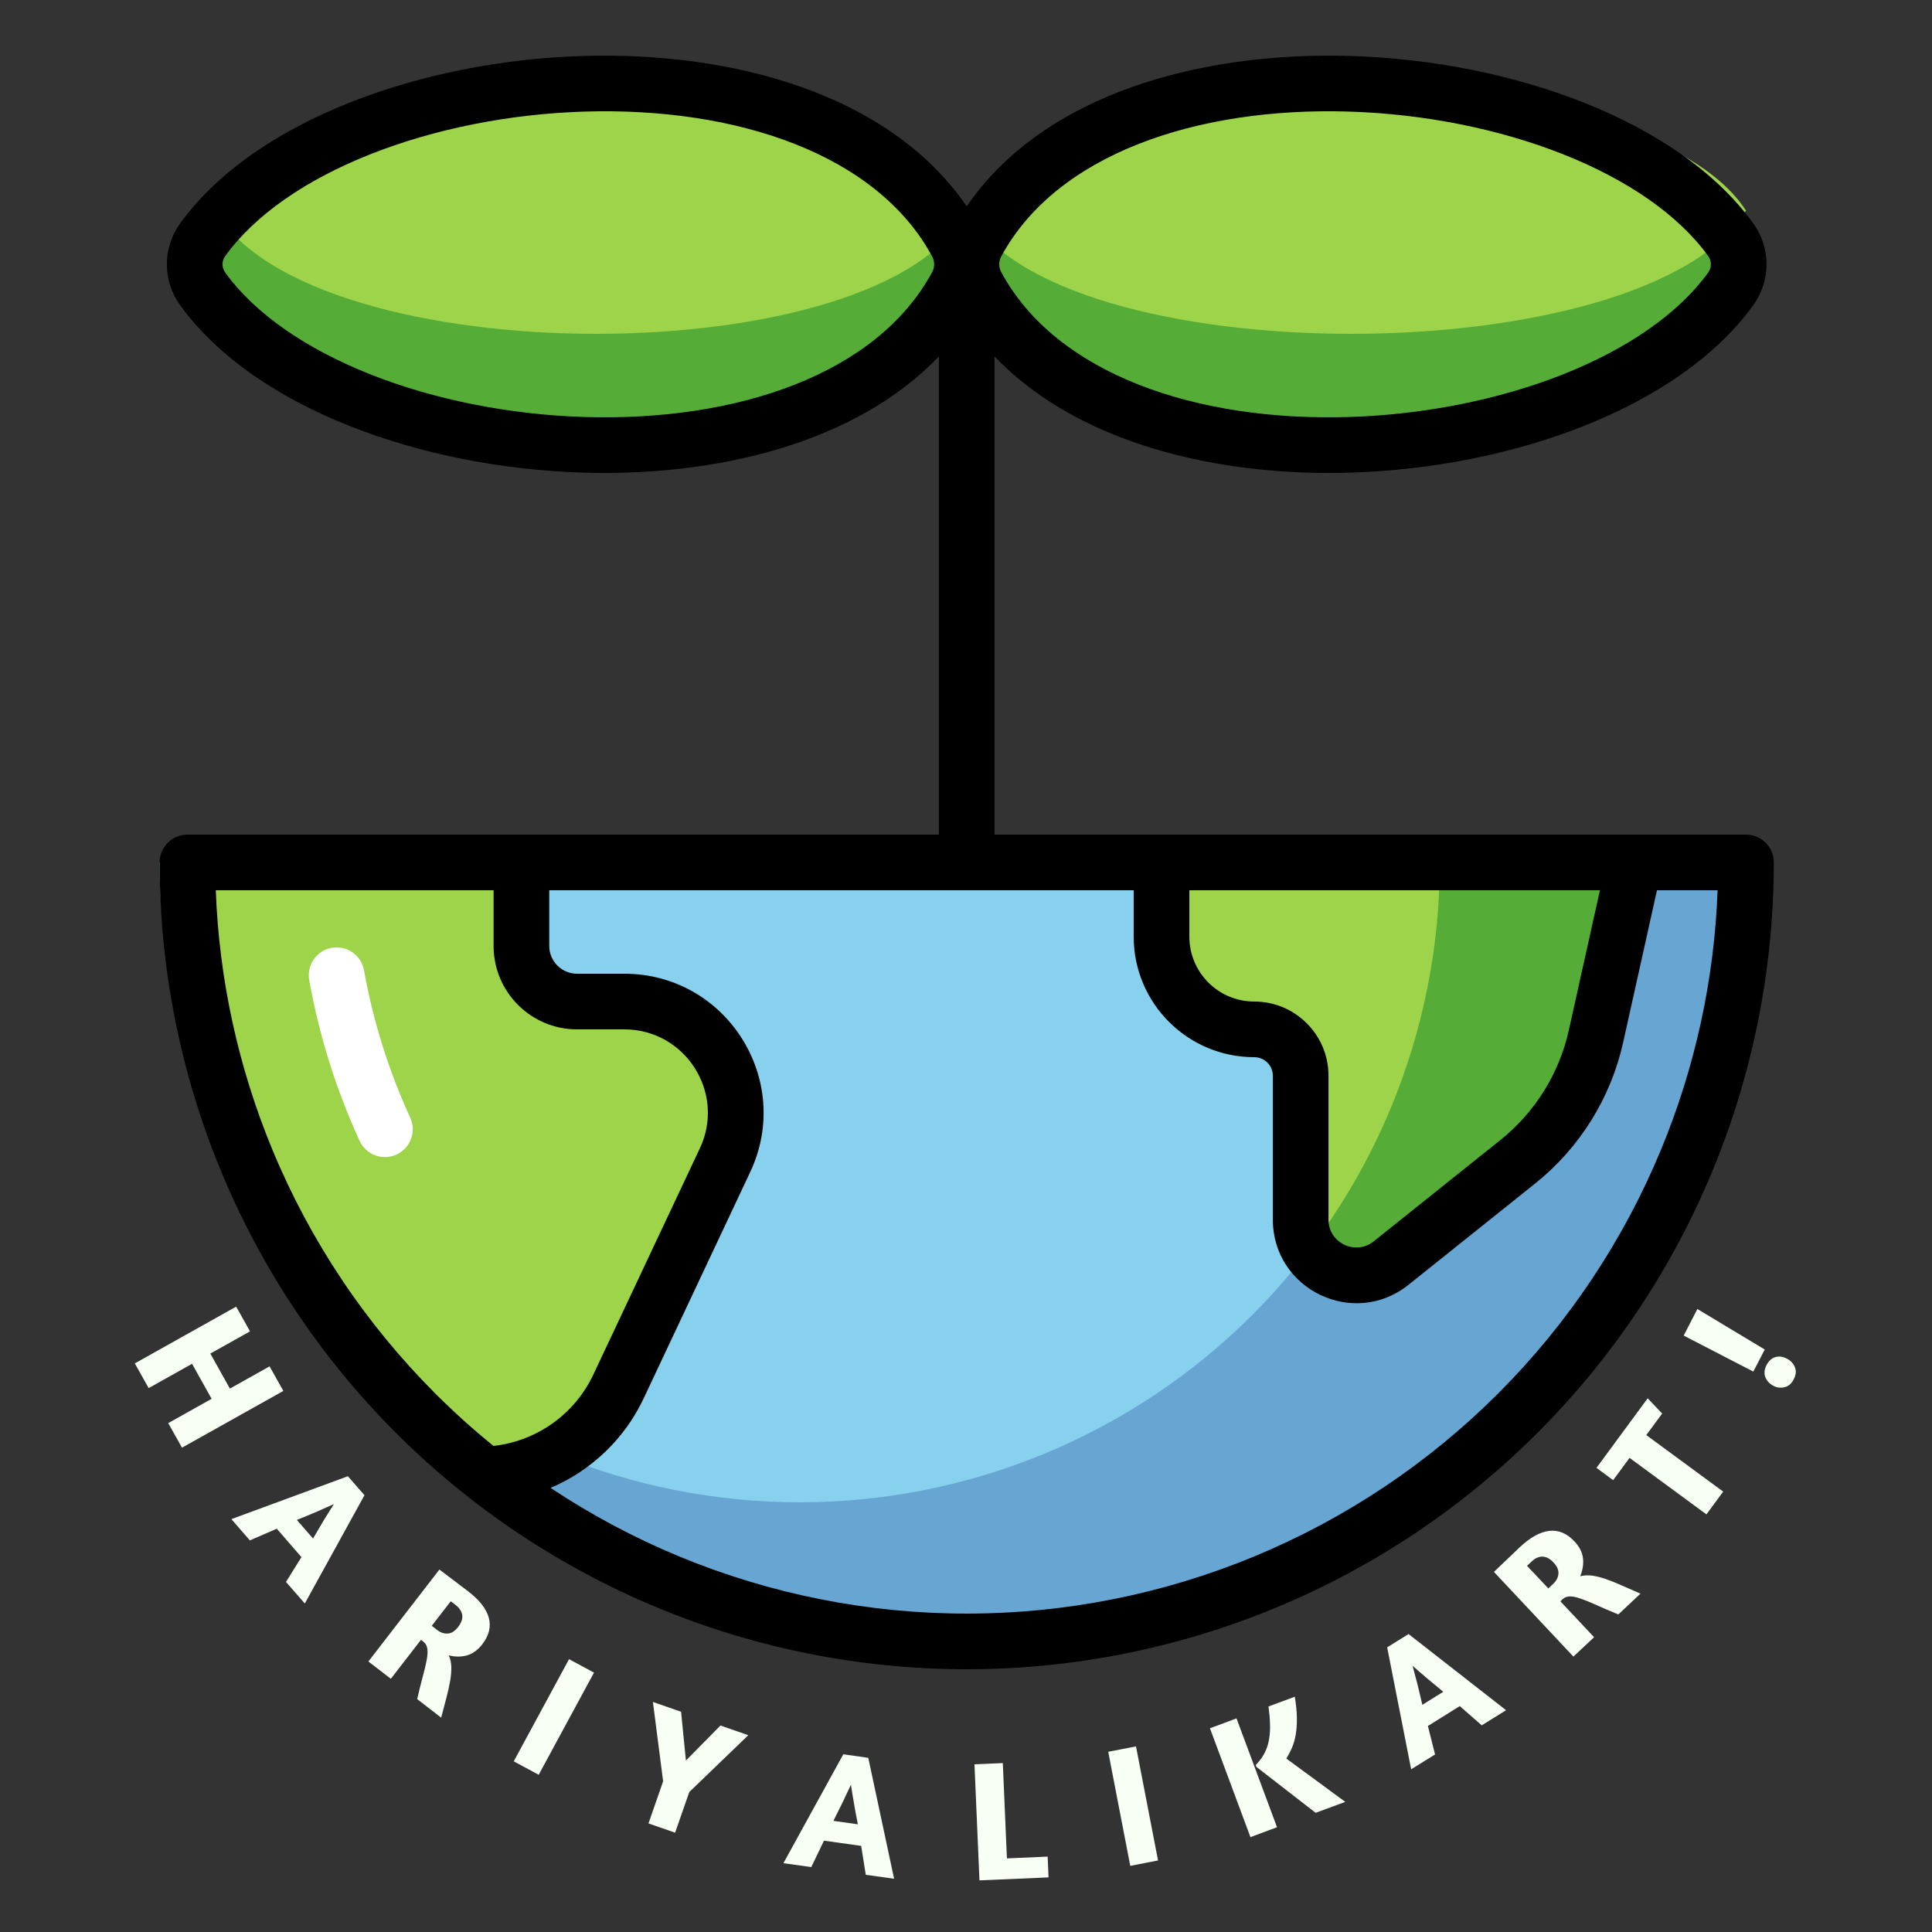 <svg xmlns="http://www.w3.org/2000/svg" xmlns:xlink="http://www.w3.org/1999/xlink" width="500" zoomAndPan="magnify" viewBox="0 0 375 375" height="500" preserveAspectRatio="xMidYMid meet" version="1.0"><rect x="0" y="0" width="375" height="375" fill="#333333" stroke="none"/><defs><g/><clipPath id="800854422e"><path d="M 30.887 167 L 280 167 L 280 292 L 30.887 292 Z M 30.887 167 " clip-rule="nonzero"/></clipPath><clipPath id="56556ffe40"><path d="M 30.887 10 L 344.387 10 L 344.387 324 L 30.887 324 Z M 30.887 10 " clip-rule="nonzero"/></clipPath></defs><path fill="#55ac37" d="M 39.082 51.301 C 57.992 8.098 168.73 0 187.637 51.301 C 171.43 97.199 57.992 97.199 39.082 51.301 Z M 39.082 51.301 " fill-opacity="1" fill-rule="nonzero"/><path fill="#55ac37" d="M 336.188 51.703 C 317.281 8.5 206.543 0.402 187.637 51.703 C 203.844 97.602 317.281 97.602 336.188 51.703 Z M 336.188 51.703 " fill-opacity="1" fill-rule="nonzero"/><path fill="#9ed44a" d="M 41.785 40.875 C 60.348 10.848 169.074 5.219 187.637 40.875 C 171.727 72.773 60.348 72.773 41.785 40.875 Z M 41.785 40.875 " fill-opacity="1" fill-rule="nonzero"/><path fill="#9ed44a" d="M 338.891 40.875 C 319.641 10.848 206.887 5.219 187.637 40.875 C 204.137 72.773 319.641 72.773 338.891 40.875 Z M 338.891 40.875 " fill-opacity="1" fill-rule="nonzero"/><path fill="#67a5d2" d="M 338.891 167.398 C 338.891 187.254 334.977 206.918 327.375 225.262 C 319.773 243.605 308.633 260.273 294.59 274.312 C 280.543 288.355 263.871 299.492 245.52 307.09 C 227.168 314.688 207.5 318.598 187.637 318.598 C 167.773 318.598 148.105 314.688 129.754 307.09 C 111.402 299.492 94.73 288.355 80.684 274.312 C 66.637 260.273 55.496 243.605 47.895 225.262 C 40.297 206.918 36.383 187.254 36.383 167.398 Z M 338.891 167.398 " fill-opacity="1" fill-rule="nonzero"/><g clip-path="url(#800854422e)"><path fill="#87d1ee" d="M 279.469 167.398 C 279.469 183.711 276.254 199.859 270.012 214.93 C 263.77 229.996 254.617 243.688 243.078 255.223 C 231.543 266.754 217.844 275.902 202.77 282.145 C 187.695 288.387 171.539 291.598 155.227 291.598 C 138.91 291.598 122.754 288.387 107.68 282.145 C 92.605 275.902 78.906 266.754 67.371 255.223 C 55.832 243.688 46.684 229.996 40.438 214.93 C 34.195 199.859 30.98 183.711 30.98 167.398 Z M 279.469 167.398 " fill-opacity="1" fill-rule="nonzero"/></g><path fill="#9ed44a" d="M 101.207 167.398 L 36.383 167.398 C 35.48 179.098 36.922 208.98 49.887 234.898 C 62.852 260.82 85.898 281.699 95.805 288.898 L 108.543 284.125 C 114.195 282.004 118.703 277.617 120.977 272.027 L 140.441 224.129 C 146.215 209.926 135.758 194.398 120.422 194.398 L 112.008 194.398 C 106.043 194.398 101.207 189.562 101.207 183.598 Z M 101.207 167.398 " fill-opacity="1" fill-rule="nonzero"/><path fill="#55ac37" d="M 225.449 183.598 L 225.449 167.398 L 319.984 167.398 L 306.48 213.301 C 296.574 223.199 272.445 246.238 265.965 248.398 C 259.48 250.559 254.262 243.898 252.461 240.301 L 249.758 199.801 L 241.656 199.801 C 232.707 199.801 225.449 192.547 225.449 183.598 Z M 225.449 183.598 " fill-opacity="1" fill-rule="nonzero"/><path fill="#9ed44a" d="M 270.012 214.93 C 276.254 199.859 279.469 183.711 279.469 167.398 L 225.449 167.398 L 225.449 183.598 C 225.449 192.547 232.707 199.801 241.656 199.801 L 249.758 199.801 L 252.461 240.301 C 252.824 241.031 253.336 241.895 253.969 242.781 C 260.484 234.25 265.883 224.891 270.012 214.93 Z M 270.012 214.93 " fill-opacity="1" fill-rule="evenodd"/><g clip-path="url(#56556ffe40)"><path fill="#000000" d="M 194.328 49.793 C 205.043 29.926 232.273 20.742 261.883 21.66 C 276.438 22.113 290.996 25.023 303.414 29.949 C 315.895 34.898 325.793 41.719 331.555 49.691 C 332.258 50.66 332.258 51.938 331.555 52.906 C 325.793 60.879 315.895 67.699 303.414 72.652 C 290.996 77.578 276.438 80.484 261.883 80.938 C 232.273 81.855 205.043 72.672 194.328 52.805 C 193.824 51.871 193.824 50.73 194.328 49.793 Z M 340.312 43.367 C 332.93 33.156 321.008 25.309 307.398 19.91 C 293.723 14.484 277.914 11.352 262.215 10.867 C 233.273 9.969 202.652 18.121 187.637 40.051 C 172.621 18.121 142 9.969 113.055 10.867 C 97.359 11.352 81.551 14.484 67.875 19.91 C 54.266 25.309 42.344 33.156 34.961 43.367 C 31.531 48.113 31.531 54.488 34.961 59.23 C 42.344 69.445 54.266 77.289 67.875 82.691 C 81.551 88.117 97.359 91.246 113.055 91.734 C 138.867 92.531 166.012 86.133 182.234 69.191 L 182.234 162 L 36.383 162 C 33.398 162 30.98 164.418 30.98 167.398 C 30.98 187.965 35.031 208.328 42.906 227.328 C 50.777 246.328 62.316 263.59 76.863 278.133 C 91.41 292.676 108.68 304.207 127.688 312.078 C 146.691 319.949 167.062 324 187.637 324 C 208.207 324 228.578 319.949 247.586 312.078 C 266.594 304.207 283.863 292.676 298.41 278.133 C 312.957 263.59 324.496 246.328 332.367 227.328 C 340.238 208.328 344.293 187.965 344.293 167.398 C 344.293 164.418 341.875 162 338.891 162 L 193.039 162 L 193.039 69.191 C 209.262 86.133 236.402 92.531 262.215 91.734 C 277.914 91.246 293.723 88.117 307.398 82.691 C 321.008 77.289 332.93 69.445 340.312 59.23 C 343.742 54.488 343.742 48.113 340.312 43.367 Z M 52.887 223.195 C 46.246 207.172 42.527 190.105 41.883 172.801 L 95.805 172.801 L 95.805 183.598 C 95.805 192.547 103.059 199.801 112.008 199.801 L 121.176 199.801 C 133.055 199.801 140.898 212.152 135.84 222.898 L 115.172 266.801 C 111.531 274.527 104.152 279.73 95.781 280.652 C 91.855 277.473 88.09 274.082 84.504 270.496 C 70.961 256.957 60.215 240.883 52.887 223.195 Z M 106.609 183.598 L 106.609 172.801 L 220.047 172.801 L 220.047 181.801 C 220.047 194.723 230.527 205.199 243.457 205.199 C 245.445 205.199 247.059 206.812 247.059 208.801 L 247.059 236.73 C 247.059 250.312 262.777 257.863 273.387 249.379 L 297.965 229.723 C 306.621 222.801 312.648 213.133 315.055 202.316 L 321.617 172.801 L 333.387 172.801 C 332.746 190.105 329.027 207.172 322.387 223.195 C 315.055 240.883 304.312 256.957 290.77 270.496 C 277.227 284.035 261.148 294.773 243.453 302.102 C 225.754 309.43 206.789 313.199 187.637 313.199 C 168.484 313.199 149.516 309.43 131.82 302.102 C 123.07 298.477 114.715 294.02 106.863 288.801 C 114.684 285.477 121.195 279.371 124.949 271.398 L 145.613 227.496 C 154.043 209.59 140.977 189 121.176 189 L 112.008 189 C 109.027 189 106.609 186.582 106.609 183.598 Z M 310.547 172.801 L 230.852 172.801 L 230.852 181.801 C 230.852 188.758 236.496 194.398 243.457 194.398 C 251.41 194.398 257.859 200.848 257.859 208.801 L 257.859 236.73 C 257.859 241.258 263.102 243.773 266.637 240.945 L 291.215 221.289 C 297.949 215.906 302.637 208.383 304.508 199.973 Z M 113.391 21.66 C 143 20.742 170.23 29.926 180.941 49.793 C 181.445 50.73 181.445 51.871 180.941 52.805 C 170.23 72.672 143 81.855 113.391 80.938 C 98.836 80.484 84.277 77.578 71.859 72.652 C 59.379 67.699 49.48 60.879 43.719 52.906 C 43.016 51.938 43.016 50.66 43.719 49.691 C 49.48 41.719 59.379 34.898 71.859 29.949 C 84.277 25.023 98.836 22.113 113.391 21.66 Z M 113.391 21.66 " fill-opacity="1" fill-rule="evenodd"/></g><path fill="#ffffff" d="M 64.387 183.973 C 67.32 183.449 70.129 185.402 70.656 188.336 C 72.422 198.211 75.434 207.82 79.617 216.934 C 80.863 219.645 79.672 222.852 76.961 224.094 C 74.25 225.34 71.043 224.148 69.797 221.438 C 65.234 211.492 61.949 201.012 60.02 190.242 C 59.492 187.305 61.449 184.5 64.387 183.973 Z M 64.387 183.973 " fill-opacity="1" fill-rule="evenodd"/><g fill="#f8fff5" fill-opacity="1"><g transform="translate(25.153, 262.837)"><g><path d="M 15.922 8.672 L 12.125 1.875 L 3.703 6.594 L 1.016 1.797 L 20.688 -9.219 L 23.375 -4.422 L 15.672 -0.109 L 19.469 6.688 L 27.172 2.375 L 29.844 7.141 L 10.172 18.156 L 7.5 13.391 Z M 15.922 8.672 "/></g></g></g><g fill="#f8fff5" fill-opacity="1"><g transform="translate(44.932, 294.893)"><g><path d="M 22.594 -8.359 L 25.812 -4.672 L 14.234 16.344 L 10.578 12.156 L 13.578 7.344 L 8.797 1.828 L 3.562 4.094 L -0.016 -0.031 Z M 15.828 3.734 C 16.18 3.148 16.539 2.539 16.906 1.906 C 17.281 1.27 17.645 0.648 18 0.047 C 18.363 -0.547 18.707 -1.098 19.031 -1.609 C 19.363 -2.129 19.645 -2.57 19.875 -2.938 C 19.457 -2.758 18.969 -2.547 18.406 -2.297 C 17.852 -2.047 17.254 -1.781 16.609 -1.5 C 15.961 -1.227 15.305 -0.953 14.641 -0.672 C 13.973 -0.398 13.32 -0.133 12.688 0.125 Z M 15.828 3.734 "/></g></g></g><g fill="#f8fff5" fill-opacity="1"><g transform="translate(69.881, 321.227)"><g><path d="M 15.406 -16.578 C 15.562 -16.461 15.879 -16.223 16.359 -15.859 C 16.836 -15.504 17.367 -15.102 17.953 -14.656 C 18.535 -14.207 19.102 -13.773 19.656 -13.359 C 20.219 -12.941 20.645 -12.617 20.938 -12.391 C 23.188 -10.66 24.539 -8.93 25 -7.203 C 25.457 -5.473 25.035 -3.766 23.734 -2.078 C 22.859 -0.953 21.867 -0.234 20.766 0.078 C 19.66 0.391 18.484 0.391 17.234 0.078 C 17.535 0.773 17.695 1.523 17.719 2.328 C 17.738 3.141 17.664 4.031 17.5 5 C 17.332 5.977 17.094 7.062 16.781 8.25 C 16.469 9.438 16.125 10.742 15.75 12.172 L 11.094 8.562 C 11.477 6.906 11.836 5.457 12.172 4.219 C 12.516 2.977 12.77 1.906 12.938 1 C 13.102 0.102 13.145 -0.629 13.062 -1.203 C 12.988 -1.773 12.727 -2.238 12.281 -2.594 L 11.828 -2.938 L 5.984 4.625 L 1.625 1.266 Z M 13.922 -5.656 L 15.016 -4.812 C 15.641 -4.332 16.312 -4.113 17.031 -4.156 C 17.75 -4.195 18.422 -4.625 19.047 -5.438 C 19.305 -5.77 19.508 -6.113 19.656 -6.469 C 19.801 -6.82 19.867 -7.176 19.859 -7.531 C 19.848 -7.883 19.738 -8.242 19.531 -8.609 C 19.332 -8.973 19.02 -9.328 18.594 -9.672 L 17.609 -10.422 Z M 13.922 -5.656 "/></g></g></g><g fill="#f8fff5" fill-opacity="1"><g transform="translate(97.904, 340.889)"><g><path d="M 12.547 -18.844 L 17.391 -16.234 L 6.656 3.594 L 1.812 0.984 Z M 12.547 -18.844 "/></g></g></g><g fill="#f8fff5" fill-opacity="1"><g transform="translate(119.307, 351.628)"><g><path d="M 9.406 -5.875 L 7.422 -21.281 L 12.891 -19.375 L 13.828 -9.906 L 20.531 -16.703 L 25.938 -14.828 L 14.484 -3.797 L 11.734 4.094 L 6.562 2.297 Z M 9.406 -5.875 "/></g></g></g><g fill="#f8fff5" fill-opacity="1"><g transform="translate(152.092, 361.646)"><g><path d="M 11.594 -21.141 L 16.438 -20.453 L 21.453 3.016 L 15.953 2.25 L 15.062 -3.359 L 7.844 -4.375 L 5.375 0.75 L -0.031 0 Z M 14.422 -7.547 C 14.285 -8.211 14.148 -8.906 14.016 -9.625 C 13.879 -10.352 13.754 -11.062 13.641 -11.75 C 13.523 -12.445 13.414 -13.098 13.312 -13.703 C 13.219 -14.316 13.141 -14.828 13.078 -15.234 C 12.879 -14.836 12.648 -14.359 12.391 -13.797 C 12.141 -13.242 11.863 -12.648 11.562 -12.016 C 11.258 -11.391 10.941 -10.75 10.609 -10.094 C 10.285 -9.445 9.973 -8.82 9.672 -8.219 Z M 14.422 -7.547 "/></g></g></g><g fill="#f8fff5" fill-opacity="1"><g transform="translate(188.051, 365.072)"><g><path d="M 1.094 -22.625 L 6.594 -22.859 L 7.391 -4.359 L 15.297 -4.703 L 15.469 -0.672 L 2.062 -0.094 Z M 1.094 -22.625 "/></g></g></g><g fill="#f8fff5" fill-opacity="1"><g transform="translate(217.354, 362.552)"><g><path d="M -2.25 -22.531 L 3.141 -23.578 L 7.422 -1.438 L 2.031 -0.391 Z M -2.25 -22.531 "/></g></g></g><g fill="#f8fff5" fill-opacity="1"><g transform="translate(240.773, 357.304)"><g><path d="M -5.922 -21.844 L -0.766 -23.766 L 7.094 -2.641 L 1.938 -0.719 Z M 10.547 -27.969 C 10.805 -26.383 10.941 -24.992 10.953 -23.797 C 10.961 -22.598 10.883 -21.52 10.719 -20.562 C 10.551 -19.613 10.305 -18.77 9.984 -18.031 C 9.66 -17.301 9.301 -16.613 8.906 -15.969 L 20.344 -7.562 L 14.594 -5.438 L 3.109 -14.344 L 2.969 -14.719 C 3.727 -15.5 4.312 -16.301 4.719 -17.125 C 5.133 -17.945 5.414 -18.82 5.562 -19.75 C 5.719 -20.676 5.773 -21.66 5.734 -22.703 C 5.703 -23.742 5.602 -24.867 5.438 -26.078 Z M 10.547 -27.969 "/></g></g></g><g fill="#f8fff5" fill-opacity="1"><g transform="translate(273.935, 343.403)"><g><path d="M -4.688 -23.656 L -0.531 -26.234 L 18.391 -11.453 L 13.672 -8.516 L 9.406 -12.25 L 3.219 -8.391 L 4.609 -2.859 L -0.031 0.016 Z M 6.203 -15.031 C 5.672 -15.469 5.125 -15.922 4.562 -16.391 C 4 -16.859 3.445 -17.316 2.906 -17.766 C 2.375 -18.223 1.875 -18.656 1.406 -19.062 C 0.945 -19.469 0.562 -19.805 0.25 -20.078 C 0.352 -19.648 0.484 -19.141 0.641 -18.547 C 0.805 -17.953 0.977 -17.316 1.156 -16.641 C 1.332 -15.961 1.5 -15.27 1.656 -14.562 C 1.812 -13.852 1.973 -13.164 2.141 -12.5 Z M 6.203 -15.031 "/></g></g></g><g fill="#f8fff5" fill-opacity="1"><g transform="translate(303.897, 322.952)"><g><path d="M -13.922 -17.844 C -13.773 -17.977 -13.488 -18.254 -13.062 -18.672 C -12.633 -19.098 -12.148 -19.562 -11.609 -20.062 C -11.078 -20.57 -10.562 -21.062 -10.062 -21.531 C -9.57 -22.008 -9.191 -22.375 -8.922 -22.625 C -6.848 -24.57 -4.922 -25.633 -3.141 -25.812 C -1.359 -26 0.254 -25.316 1.703 -23.766 C 2.68 -22.723 3.234 -21.629 3.359 -20.484 C 3.492 -19.348 3.312 -18.188 2.812 -17 C 3.539 -17.188 4.305 -17.227 5.109 -17.125 C 5.91 -17.02 6.781 -16.805 7.719 -16.484 C 8.664 -16.16 9.695 -15.75 10.812 -15.25 C 11.938 -14.758 13.172 -14.219 14.516 -13.625 L 10.219 -9.594 C 8.633 -10.238 7.258 -10.828 6.094 -11.359 C 4.926 -11.891 3.91 -12.305 3.047 -12.609 C 2.18 -12.922 1.457 -13.082 0.875 -13.094 C 0.289 -13.102 -0.207 -12.914 -0.625 -12.531 L -1.031 -12.141 L 5.516 -5.172 L 1.5 -1.406 Z M -3.375 -14.641 L -2.359 -15.594 C -1.797 -16.125 -1.477 -16.75 -1.406 -17.469 C -1.344 -18.195 -1.66 -18.93 -2.359 -19.672 C -2.641 -19.984 -2.941 -20.238 -3.266 -20.438 C -3.598 -20.633 -3.938 -20.754 -4.281 -20.797 C -4.633 -20.848 -5.008 -20.801 -5.406 -20.656 C -5.801 -20.52 -6.195 -20.258 -6.594 -19.875 L -7.5 -19.031 Z M -3.375 -14.641 "/></g></g></g><g fill="#f8fff5" fill-opacity="1"><g transform="translate(328, 298.316)"><g><path d="M -8.188 -26.906 L -5.375 -23.953 L -8.453 -19.766 L 6.469 -8.797 L 3.219 -4.375 L -11.703 -15.344 L -14.891 -11.016 L -18.125 -13.406 Z M -8.188 -26.906 "/></g></g></g><g fill="#f8fff5" fill-opacity="1"><g transform="translate(345.35, 272.455)"><g><path d="M -2.453 -7.516 C -2.023 -8.336 -1.453 -8.848 -0.734 -9.047 C -0.016 -9.242 0.719 -9.145 1.469 -8.75 C 2.219 -8.363 2.738 -7.812 3.031 -7.094 C 3.332 -6.375 3.258 -5.586 2.812 -4.734 C 2.383 -3.898 1.797 -3.391 1.047 -3.203 C 0.297 -3.016 -0.422 -3.098 -1.109 -3.453 C -1.867 -3.848 -2.395 -4.406 -2.688 -5.125 C -2.977 -5.852 -2.898 -6.648 -2.453 -7.516 Z M -18.547 -13.219 L -15.891 -18.375 L -2.812 -10.516 L -5.031 -6.234 Z M -18.547 -13.219 "/></g></g></g></svg>